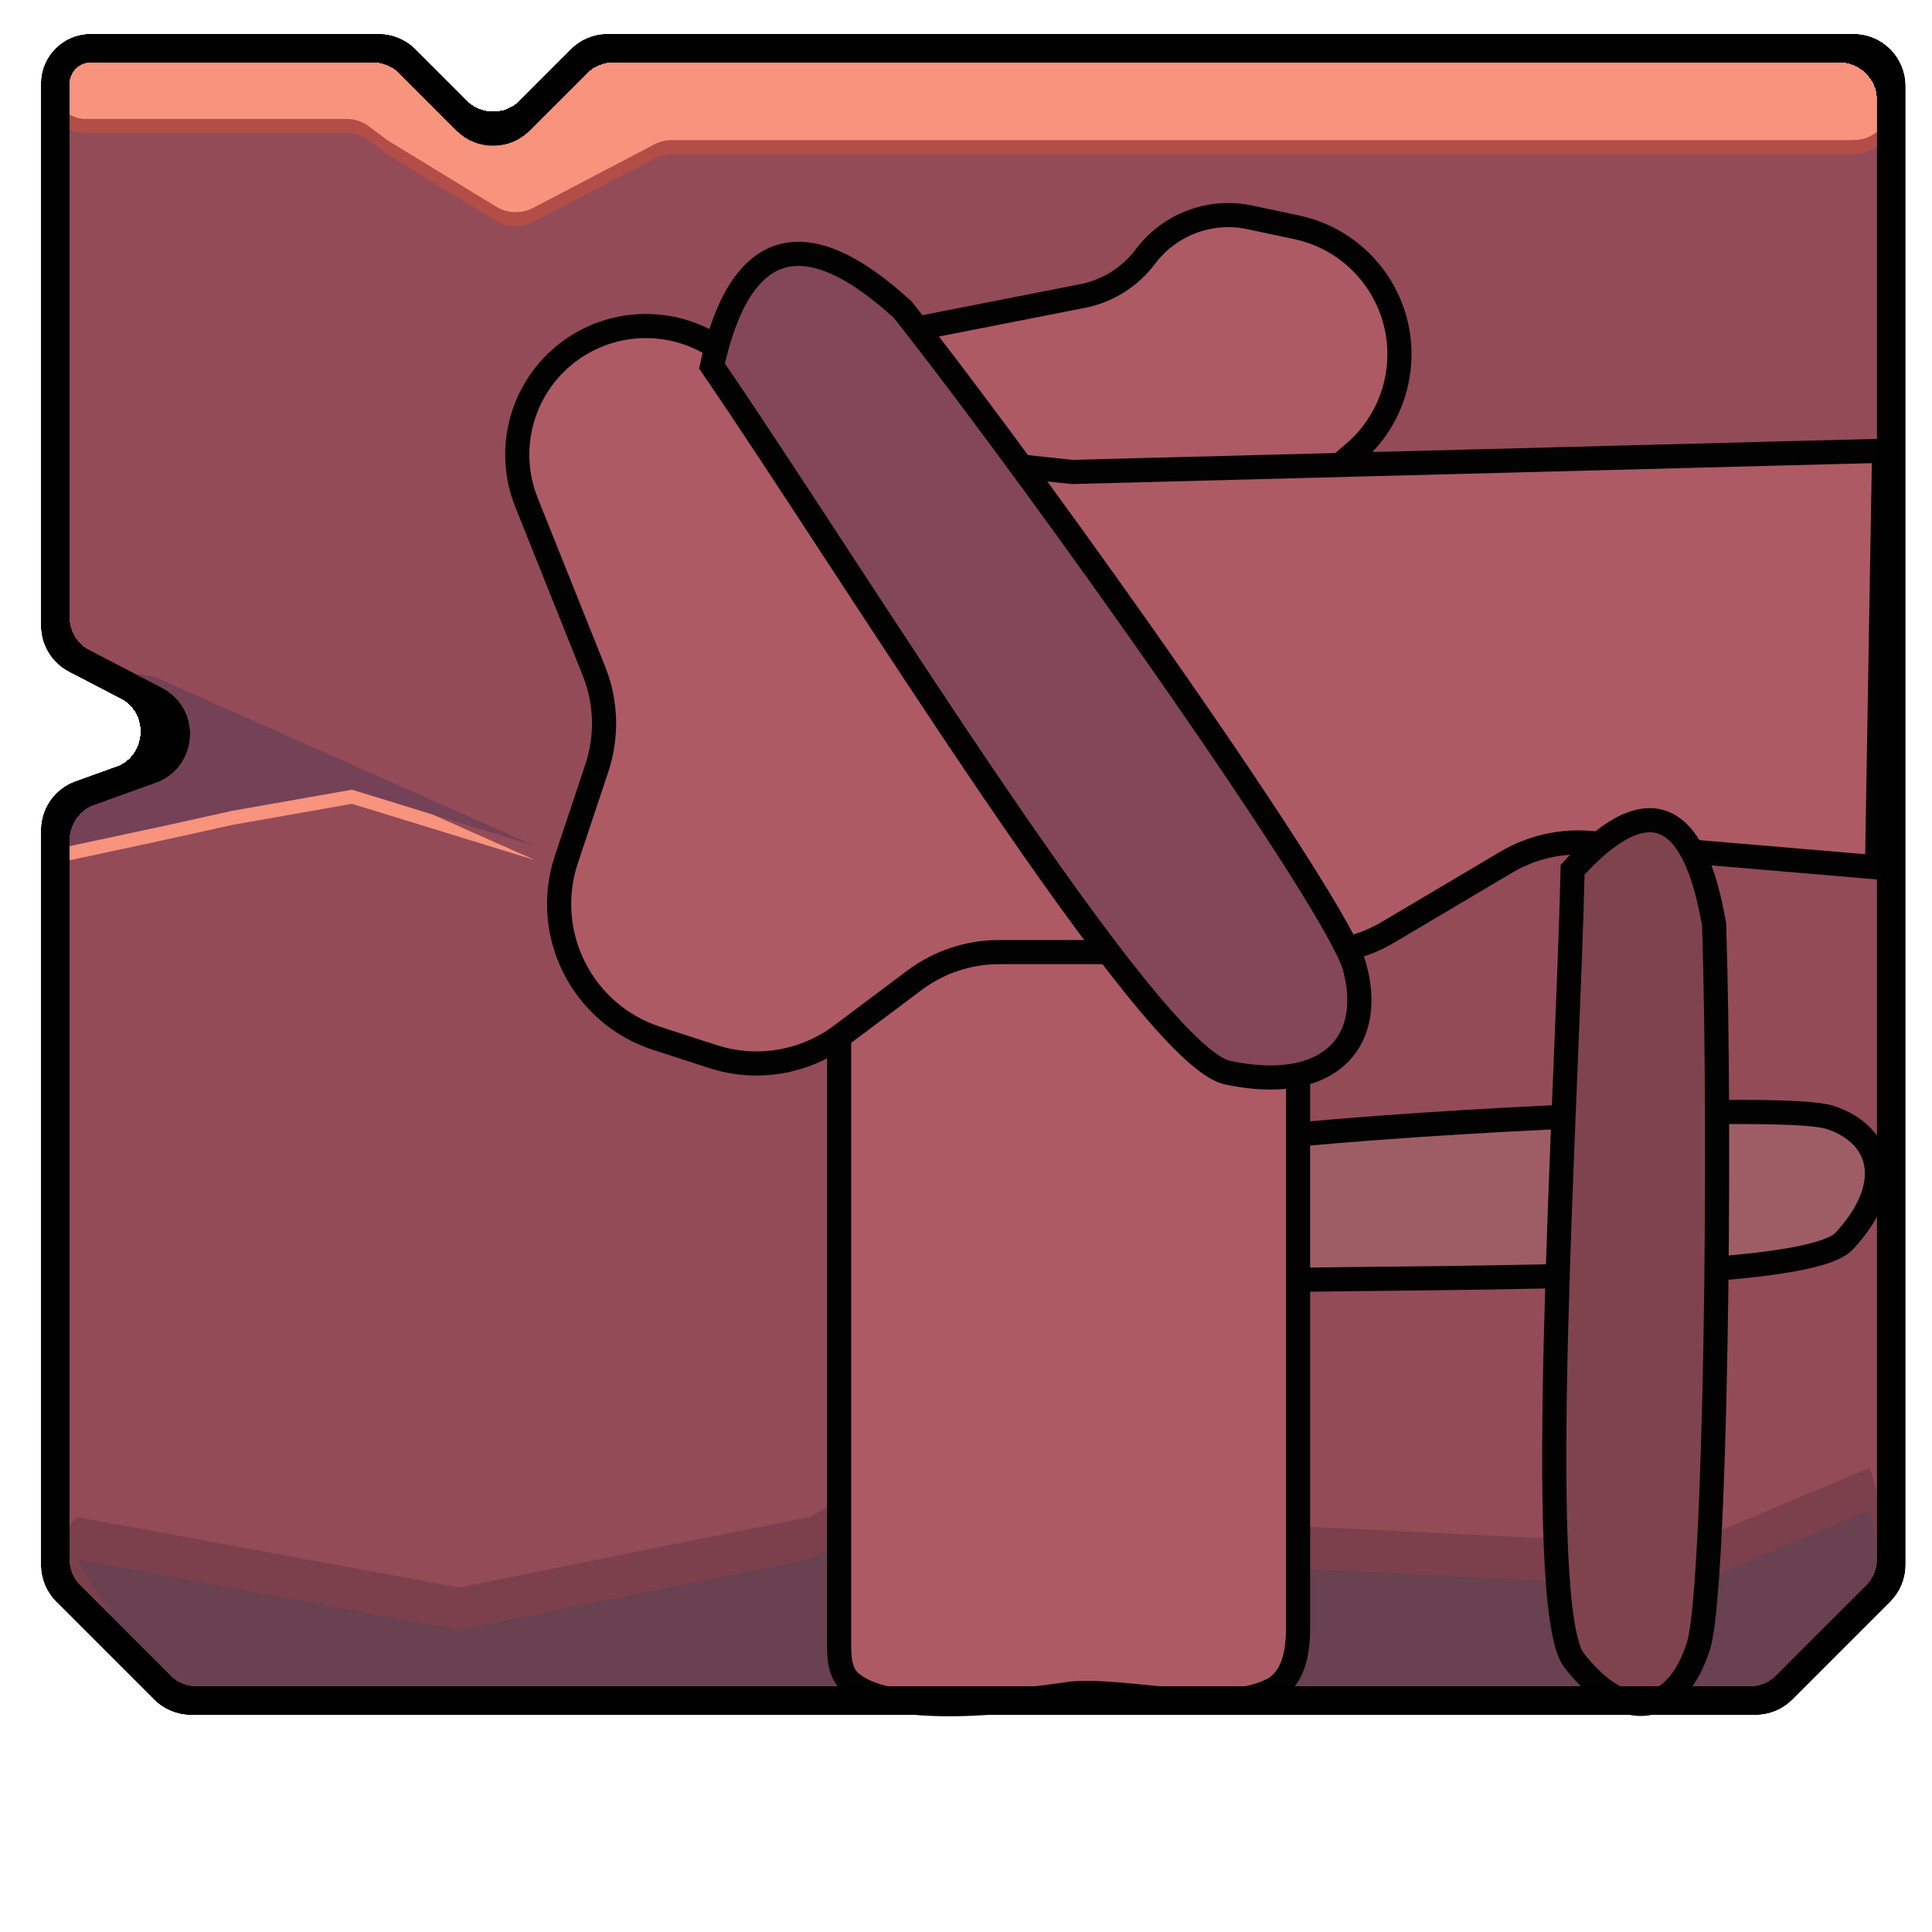 <svg width="80" height="80" viewBox="0 0 80 80" fill="none" xmlns="http://www.w3.org/2000/svg">
<g clip-path="url(#clip0_146_1044)">
<path d="M15.68 2H3.754C2.946 2 2.292 2.655 2.292 3.462V25.905C2.292 26.487 2.616 27.02 3.132 27.288L6.44 29.009C7.646 29.636 7.528 31.399 6.249 31.859L3.323 32.913C2.704 33.135 2.292 33.722 2.292 34.38V64.799C2.292 65.213 2.456 65.609 2.749 65.902L6.806 69.959C7.098 70.251 7.495 70.415 7.908 70.415H72.693C73.106 70.415 73.503 70.251 73.795 69.959L77.852 65.902C78.145 65.609 78.309 65.213 78.309 64.799V3.559C78.309 2.698 77.611 2 76.75 2H25.158C24.745 2 24.348 2.164 24.056 2.457L21.522 4.991C20.913 5.6 19.925 5.6 19.317 4.991L16.783 2.457C16.49 2.164 16.094 2 15.68 2Z" fill="#924A56" stroke="black" stroke-width="1.169"/>
<path d="M19.001 65.737L3.169 62.814L2 64.275L6.093 69.246L16.554 70.123L19.72 71H24.47L35.983 67.492L36.991 65.445L39.006 68.661L75.97 68.369L78.309 63.983L77.432 60.767L69.804 63.983L45.914 62.814L41.74 58.136L33.537 62.814L19.001 65.737Z" fill="#62323E" fill-opacity="0.5"/>
<path d="M19.001 67.492L3.169 64.568L6.386 69.83L17.253 70.123L20.419 71H25.169L35.915 70.123L36.991 67.199L39.005 70.415L73.631 70.123L78.017 65.737L77.432 62.521L69.804 65.737L45.914 64.568L41.74 59.89L33.537 64.568L19.001 67.492Z" fill="#683F4F"/>
<path d="M76.362 51.392C74.689 53.185 58.263 52.81 50.845 53.062C47.042 48.985 50.704 47.627 52.491 47.102C59.464 46.37 73.993 45.672 75.786 46.271C78.027 47.02 78.453 49.15 76.362 51.392Z" fill="#9D5C64" stroke="black"/>
<path d="M15.741 3.169H3.583C3.505 3.169 3.431 3.139 3.376 3.084C3.262 2.97 3.077 2.97 2.962 3.084L2.549 3.497C2.384 3.662 2.292 3.885 2.292 4.118V4.268C2.292 4.953 2.847 5.508 3.532 5.508H14.344C14.682 5.508 15.01 5.618 15.28 5.82L16.034 6.386L20.542 9.141C21.01 9.427 21.593 9.446 22.079 9.192L27.096 6.564C27.319 6.447 27.568 6.386 27.82 6.386H76.75C77.611 6.386 78.309 5.687 78.309 4.826V4.594C78.309 4.239 78.188 3.896 77.967 3.619L77.608 3.17C77.312 2.8 76.864 2.585 76.39 2.585H28.716C28.643 2.585 28.569 2.59 28.496 2.6L25.027 3.096C24.693 3.144 24.383 3.298 24.145 3.537L22.692 4.99C22.543 5.139 22.365 5.257 22.169 5.335L20.497 6.004C19.918 6.235 19.256 6.1 18.815 5.659L16.739 3.583C16.475 3.318 16.116 3.169 15.741 3.169Z" fill="#A65041"/>
<path d="M15.741 3.169H3.583C3.505 3.169 3.431 3.139 3.376 3.084C3.262 2.97 3.077 2.97 2.962 3.084L2.549 3.497C2.384 3.662 2.292 3.885 2.292 4.118V4.268C2.292 4.953 2.847 5.508 3.532 5.508H14.344C14.682 5.508 15.01 5.618 15.28 5.82L16.034 6.386L20.542 9.141C21.01 9.427 21.593 9.446 22.079 9.192L27.096 6.564C27.319 6.447 27.568 6.386 27.82 6.386H76.75C77.611 6.386 78.309 5.687 78.309 4.826V4.594C78.309 4.239 78.188 3.896 77.967 3.619L77.608 3.17C77.312 2.8 76.864 2.585 76.39 2.585H28.716C28.643 2.585 28.569 2.59 28.496 2.6L25.027 3.096C24.693 3.144 24.383 3.298 24.145 3.537L22.692 4.99C22.543 5.139 22.365 5.257 22.169 5.335L20.497 6.004C19.918 6.235 19.256 6.1 18.815 5.659L16.739 3.583C16.475 3.318 16.116 3.169 15.741 3.169Z" fill="#B24C47"/>
<path d="M44.824 12.258L35.965 13.998C32.734 14.633 30.664 17.808 31.387 21.02L32.699 26.852L34.746 42.055V68.095C34.746 68.664 34.785 69.285 35.215 69.658C36.89 71.114 42.074 70.467 44.394 70.123C46.704 69.93 50.559 71.045 52.666 69.979C53.553 69.53 53.75 68.432 53.75 67.438V23.424C53.75 21.704 54.507 20.071 55.82 18.96L56.046 18.769C57.018 17.947 57.666 16.807 57.875 15.551C58.348 12.714 56.503 10.009 53.69 9.412L51.751 9C50.117 8.654 48.431 9.287 47.429 10.623C46.793 11.471 45.865 12.054 44.824 12.258Z" fill="#AC5963" stroke="black"/>
<path d="M44.394 19.543L78.017 18.665L77.724 35.915L65.849 34.905C64.635 34.801 63.42 35.08 62.372 35.7L57.467 38.607C56.565 39.142 55.535 39.424 54.486 39.424H41.373C40.108 39.424 38.876 39.834 37.864 40.593L34.834 42.866C33.312 44.008 31.33 44.337 29.521 43.751L27.197 42.997C24.107 41.995 22.426 38.667 23.453 35.585L24.712 31.808C25.15 30.495 25.108 29.071 24.594 27.787L21.8 20.802C20.834 18.387 21.754 15.628 23.976 14.276C25.732 13.207 27.947 13.245 29.666 14.373L35.027 17.89C35.803 18.4 36.689 18.717 37.612 18.816L44.394 19.543Z" fill="#AC5963" stroke="black"/>
<path d="M50.827 44.414C47.552 43.713 35.428 23.831 29.483 15.157C31.121 7.672 35.428 11.064 37.377 12.818C43.517 20.614 55.388 37.456 56.089 40.029C56.966 43.245 54.92 45.291 50.827 44.414Z" fill="#834656" stroke="black"/>
<path d="M65.176 68.745C63.488 66.557 64.902 45.525 65.119 36.016C69.439 31.247 70.565 35.972 70.977 38.274C71.269 47.225 71.048 65.853 70.335 68.135C69.444 70.987 67.287 71.479 65.176 68.745Z" fill="#7E424D" stroke="black"/>
<path d="M15.741 2.585H3.583C3.505 2.585 3.431 2.554 3.376 2.499C3.262 2.385 3.077 2.385 2.962 2.499L2.549 2.913C2.384 3.077 2.292 3.3 2.292 3.533V3.683C2.292 4.368 2.847 4.924 3.532 4.924H14.344C14.682 4.924 15.01 5.033 15.28 5.236L16.034 5.801L20.542 8.556C21.01 8.842 21.593 8.861 22.079 8.607L27.096 5.979C27.319 5.862 27.568 5.801 27.82 5.801H76.75C77.611 5.801 78.309 5.103 78.309 4.242V4.009C78.309 3.655 78.188 3.311 77.967 3.035L77.608 2.585C77.312 2.215 76.864 2 76.39 2H28.716C28.643 2 28.569 2.005 28.496 2.016L25.027 2.511C24.693 2.559 24.383 2.714 24.145 2.952L22.692 4.405C22.543 4.554 22.365 4.672 22.169 4.75L20.497 5.419C19.918 5.651 19.256 5.515 18.815 5.074L16.739 2.998C16.475 2.733 16.116 2.585 15.741 2.585Z" fill="#F8927C"/>
<path d="M22.174 35.623L6.386 28.606L5.509 28.898L6.386 29.775L7.555 30.945L6.678 32.114L4.632 33.576L2.585 34.161L2.877 35.623L6.971 34.746L9.602 34.161L14.572 33.284L22.174 35.623Z" fill="#F8927C"/>
<path d="M22.174 35.038L6.386 28.021L4.632 27.729L5.801 29.191L6.971 30.36L6.678 31.53L4.632 32.992L2.585 33.576L2.877 35.038L6.971 34.161L9.602 33.576L14.572 32.699L22.174 35.038Z" fill="#744056"/>
<g filter="url(#filter0_d_146_1044)">
<path d="M15.437 2H3.754C2.946 2 2.292 2.655 2.292 3.462V25.549C2.292 26.349 2.738 27.083 3.448 27.453L5.251 28.39C6.911 29.254 6.748 31.68 4.988 32.313L3.711 32.773C2.86 33.08 2.292 33.887 2.292 34.792V64.556C2.292 65.125 2.518 65.671 2.921 66.073L6.634 69.787C7.036 70.189 7.582 70.415 8.151 70.415H72.45C73.019 70.415 73.565 70.189 73.967 69.787L77.68 66.073C78.083 65.671 78.309 65.125 78.309 64.556V4.146C78.309 2.961 77.348 2 76.163 2H25.401C24.832 2 24.286 2.226 23.884 2.629L21.937 4.576C21.099 5.414 19.74 5.414 18.902 4.576L16.954 2.629C16.552 2.226 16.006 2 15.437 2Z" stroke="black" stroke-width="1.169" shape-rendering="crispEdges"/>
</g>
<path d="M15.68 2H3.754C2.946 2 2.292 2.655 2.292 3.462V25.905C2.292 26.487 2.616 27.02 3.132 27.288L6.44 29.009C7.646 29.636 7.528 31.399 6.249 31.859L3.323 32.913C2.704 33.135 2.292 33.722 2.292 34.38V64.799C2.292 65.213 2.456 65.609 2.749 65.902L6.806 69.959C7.098 70.251 7.495 70.415 7.908 70.415H72.693C73.106 70.415 73.503 70.251 73.795 69.959L77.852 65.902C78.145 65.609 78.309 65.213 78.309 64.799V3.559C78.309 2.698 77.611 2 76.75 2H25.158C24.745 2 24.348 2.164 24.056 2.457L21.522 4.991C20.913 5.6 19.925 5.6 19.317 4.991L16.783 2.457C16.49 2.164 16.094 2 15.68 2Z" stroke="black" stroke-width="1.169"/>
<g filter="url(#filter1_d_146_1044)">
<path d="M15.68 2H3.754C2.946 2 2.292 2.655 2.292 3.462V25.905C2.292 26.487 2.616 27.02 3.132 27.288L6.44 29.009C7.646 29.636 7.528 31.399 6.249 31.859L3.323 32.913C2.704 33.135 2.292 33.722 2.292 34.38V64.799C2.292 65.213 2.456 65.609 2.749 65.902L6.806 69.959C7.098 70.251 7.495 70.415 7.908 70.415H72.693C73.106 70.415 73.503 70.251 73.795 69.959L77.852 65.902C78.145 65.609 78.309 65.213 78.309 64.799V3.559C78.309 2.698 77.611 2 76.75 2H25.158C24.745 2 24.348 2.164 24.056 2.457L21.522 4.991C20.913 5.6 19.925 5.6 19.317 4.991L16.783 2.457C16.49 2.164 16.094 2 15.68 2Z" fill="#D9D9D9" fill-opacity="0.01" shape-rendering="crispEdges"/>
<path d="M15.68 2H3.754C2.946 2 2.292 2.655 2.292 3.462V25.905C2.292 26.487 2.616 27.02 3.132 27.288L6.44 29.009C7.646 29.636 7.528 31.399 6.249 31.859L3.323 32.913C2.704 33.135 2.292 33.722 2.292 34.38V64.799C2.292 65.213 2.456 65.609 2.749 65.902L6.806 69.959C7.098 70.251 7.495 70.415 7.908 70.415H72.693C73.106 70.415 73.503 70.251 73.795 69.959L77.852 65.902C78.145 65.609 78.309 65.213 78.309 64.799V3.559C78.309 2.698 77.611 2 76.75 2H25.158C24.745 2 24.348 2.164 24.056 2.457L21.522 4.991C20.913 5.6 19.925 5.6 19.317 4.991L16.783 2.457C16.49 2.164 16.094 2 15.68 2Z" stroke="black" stroke-width="1.169" shape-rendering="crispEdges"/>
</g>
</g>
<defs>
<filter id="filter0_d_146_1044" x="-2.971" y="-3.263" width="86.543" height="78.941" filterUnits="userSpaceOnUse" color-interpolation-filters="sRGB">
<feFlood flood-opacity="0" result="BackgroundImageFix"/>
<feColorMatrix in="SourceAlpha" type="matrix" values="0 0 0 0 0 0 0 0 0 0 0 0 0 0 0 0 0 0 127 0" result="hardAlpha"/>
<feOffset/>
<feGaussianBlur stdDeviation="2.339"/>
<feComposite in2="hardAlpha" operator="out"/>
<feColorMatrix type="matrix" values="0 0 0 0 0 0 0 0 0 0 0 0 0 0 0 0 0 0 1 0"/>
<feBlend mode="normal" in2="BackgroundImageFix" result="effect1_dropShadow_146_1044"/>
<feBlend mode="normal" in="SourceGraphic" in2="effect1_dropShadow_146_1044" result="shape"/>
</filter>
<filter id="filter1_d_146_1044" x="-2.971" y="-3.263" width="86.543" height="78.941" filterUnits="userSpaceOnUse" color-interpolation-filters="sRGB">
<feFlood flood-opacity="0" result="BackgroundImageFix"/>
<feColorMatrix in="SourceAlpha" type="matrix" values="0 0 0 0 0 0 0 0 0 0 0 0 0 0 0 0 0 0 127 0" result="hardAlpha"/>
<feOffset/>
<feGaussianBlur stdDeviation="2.339"/>
<feComposite in2="hardAlpha" operator="out"/>
<feColorMatrix type="matrix" values="0 0 0 0 0 0 0 0 0 0 0 0 0 0 0 0 0 0 1 0"/>
<feBlend mode="normal" in2="BackgroundImageFix" result="effect1_dropShadow_146_1044"/>
<feBlend mode="normal" in="SourceGraphic" in2="effect1_dropShadow_146_1044" result="shape"/>
</filter>
<clipPath id="clip0_146_1044">
<rect width="80" height="80" fill="white"/>
</clipPath>
</defs>
</svg>

